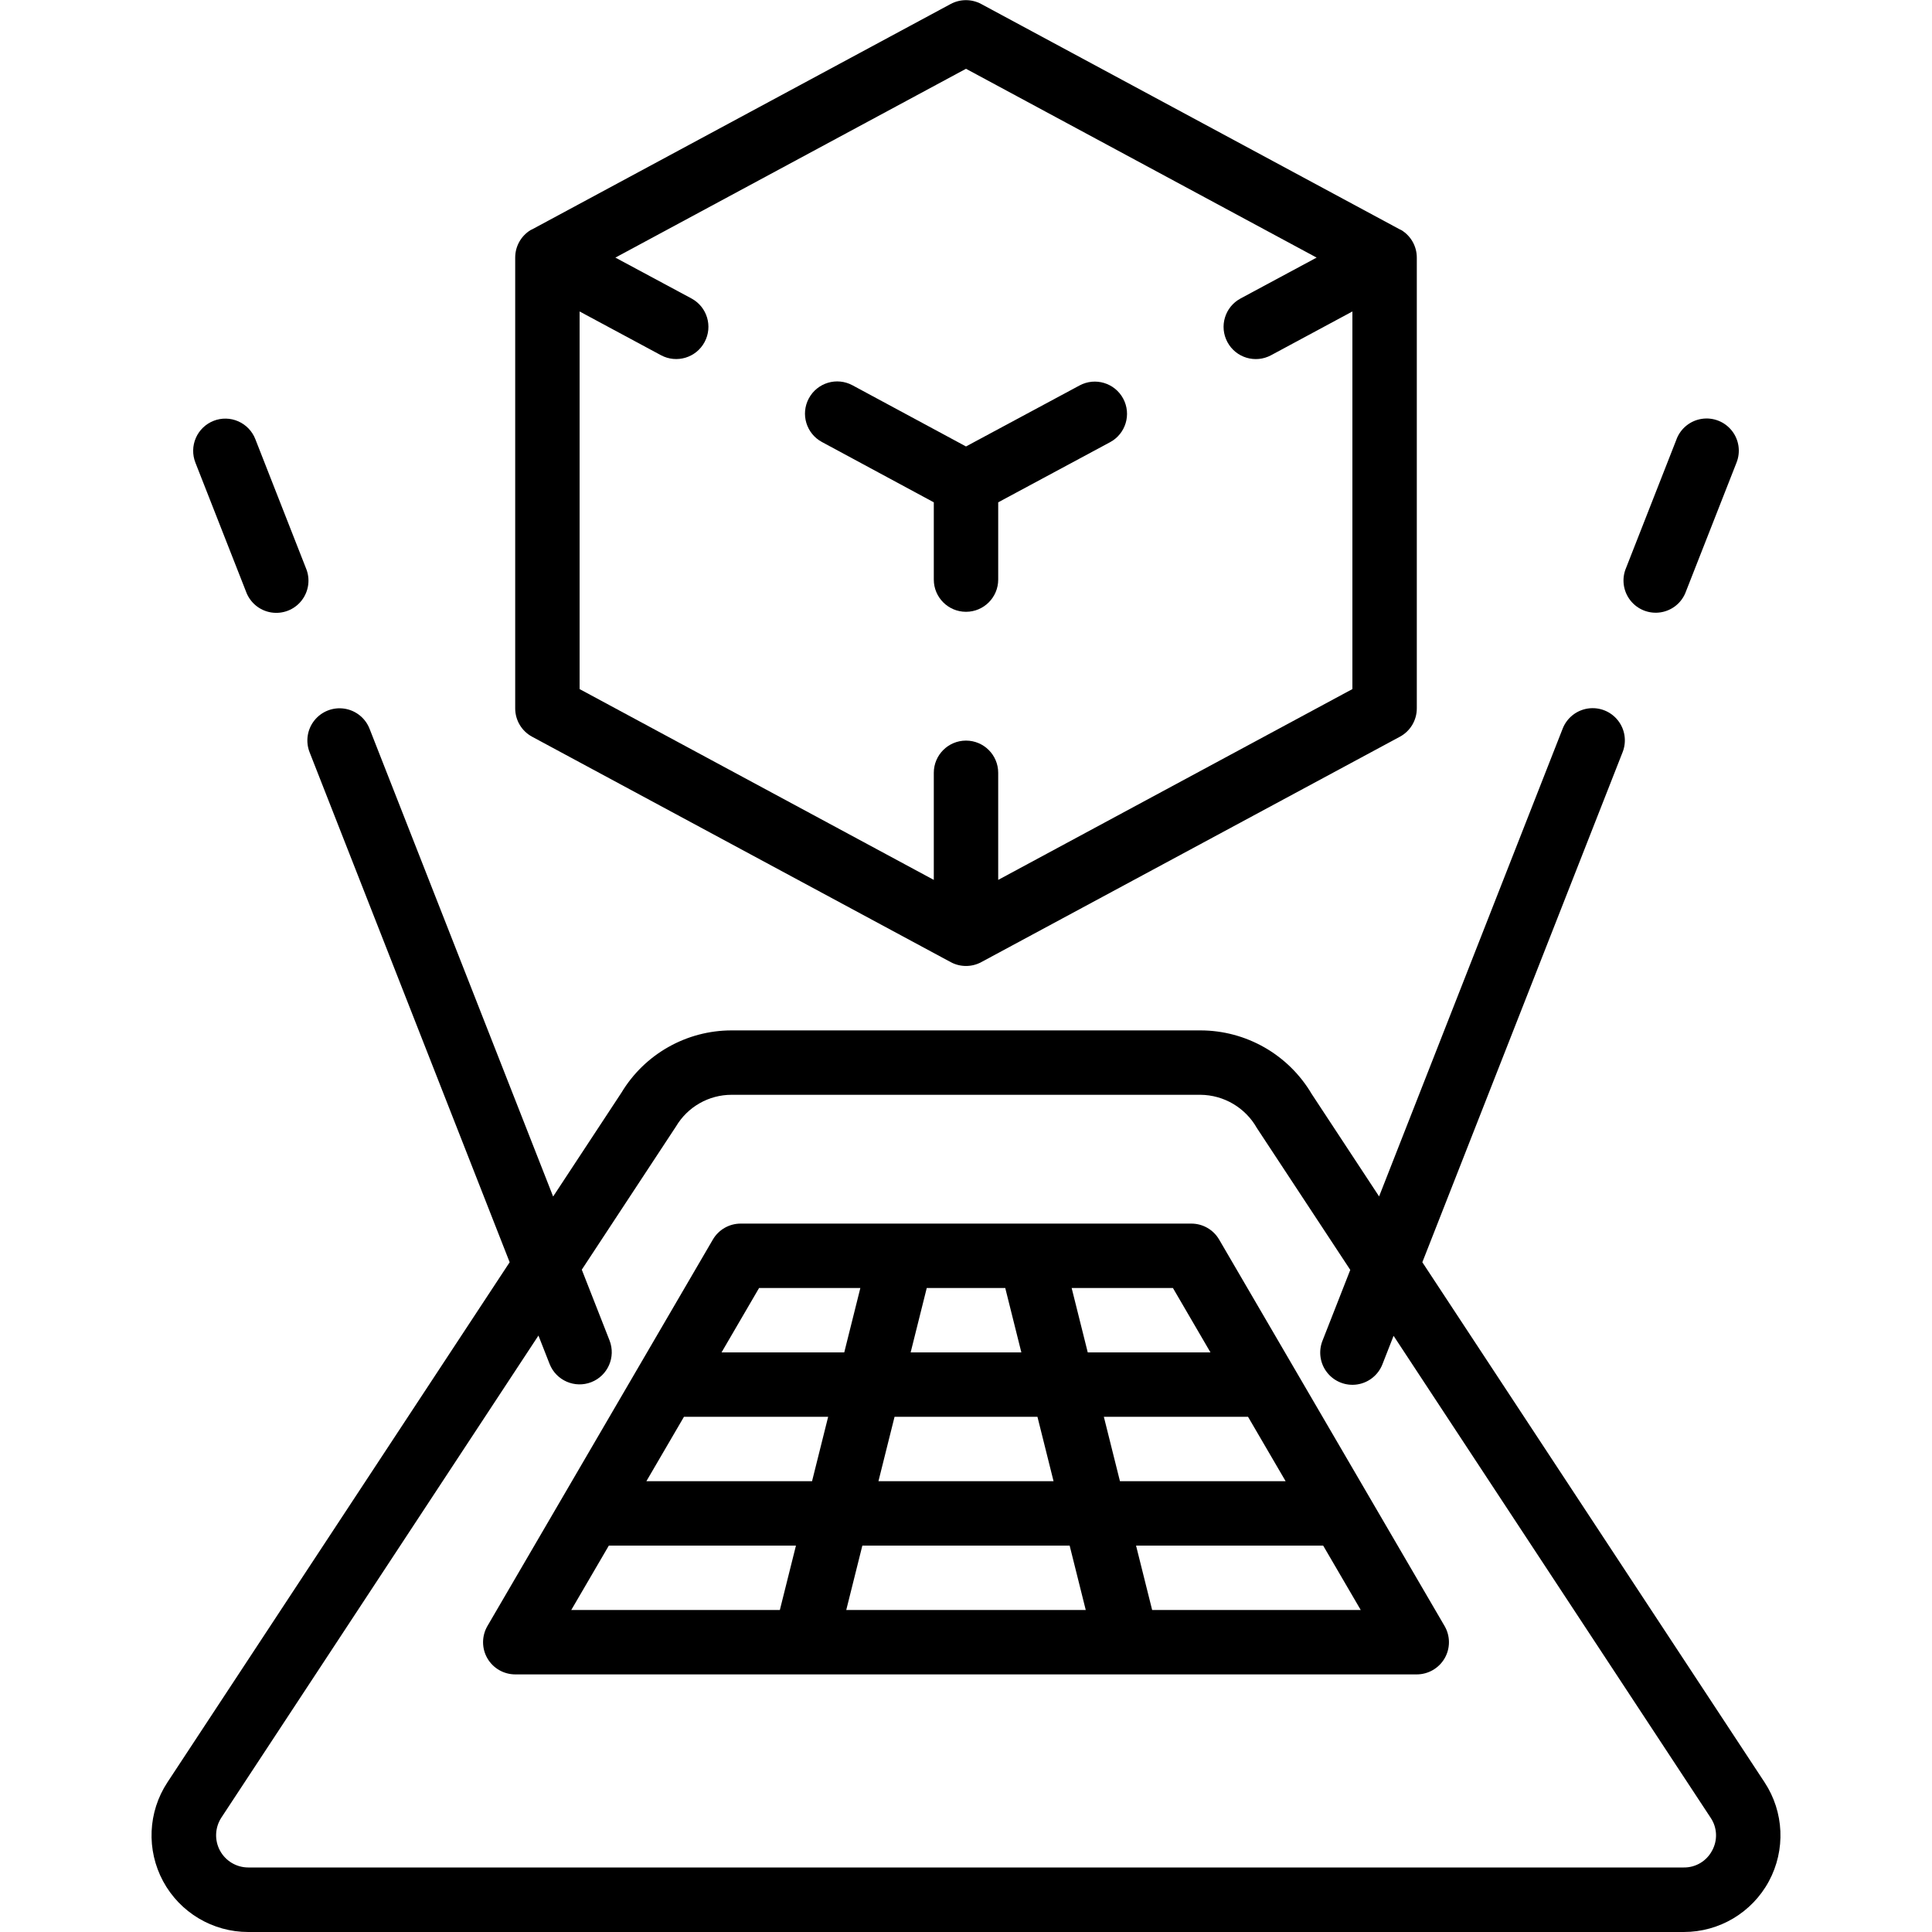 <svg height="512" viewBox="0 0 52 60" width="512" xmlns="http://www.w3.org/2000/svg"><g id="Page-1" fill="none" fill-rule="evenodd"><g id="023---AR-Card" fill="rgb(0,0,0)" fill-rule="nonzero"><path id="Shape" d="m40.172 39.2 6.219-15.839c.132-.333.076-.711-.147-.991-.223-.28-.579-.42-.933-.366-.354.054-.652.293-.782.627l-5.7 14.525-2.094-3.183c-.722-1.222-2.035-1.972-3.454-1.973h-14.562c-1.4.001-2.697.734-3.419 1.933l-2.122 3.226-5.7-14.524c-.129-.334-.428-.573-.782-.627-.354-.054-.71.086-.933.366-.223.28-.279.658-.147.991l6.212 15.835-10.628 16.151c-.607.922-.658 2.103-.134 3.074.524.971 1.54 1.576 2.644 1.575h44.58c1.104.001 2.119-.603 2.644-1.575.524-.971.473-2.152-.134-3.074zm9 18.27c-.171.327-.511.531-.88.526h-44.582c-.367-0-.705-.202-.879-.525-.174-.323-.157-.716.044-1.024l9.847-14.97.347.884c.203.512.782.764 1.295.563.513-.201.766-.779.567-1.293l-.863-2.2 2.926-4.448c.361-.609 1.017-.983 1.725-.983h14.562c.727.006 1.395.4 1.753 1.033l2.9 4.405-.863 2.2c-.132.333-.076.711.147.991.223.28.579.42.933.366.354-.054.652-.293.782-.627l.346-.883 9.848 14.969c.205.305.221.699.043 1.02z"/><path id="Shape" d="m25 18c0 .552.448 1 1 1s1-.448 1-1v-2.4l3.474-1.867c.487-.262.669-.868.407-1.355s-.868-.669-1.355-.407l-3.526 1.894-3.526-1.9c-.487-.262-1.093-.08-1.355.407s-.08 1.093.407 1.355l3.474 1.873z"/><path id="Shape" d="m12 8v14c0.0.368.202.706.526.88l13 7c.296.159.652.159.948 0l13-7c.324-.174.526-.512.526-.88v-14c-0-.352-.185-.678-.487-.858-.013-.008-.028-.011-.041-.018l-13-7c-.296-.159-.652-.159-.948 0l-13 7c-.013.007-.028.01-.041.018-.3.181-.484.507-.483.858zm2 1.673 2.526 1.358c.487.262 1.093.08 1.355-.407s.08-1.093-.407-1.355l-2.363-1.269 10.889-5.864 10.889 5.864-2.363 1.27c-.487.262-.669.868-.407 1.355s.868.669 1.355.407l2.526-1.359v11.727l-11 5.926v-3.326c0-.552-.448-1-1-1s-1 .448-1 1v3.326l-11-5.926z"/><path id="Shape" d="m33.864 38.5c-.178-.309-.507-.499-.864-.5h-14c-.357.001-.686.191-.864.5l-7 12c-.178.309-.179.69-.001.999.178.309.508.5.865.501h28c.357-.001.686-.192.865-.501.178-.309.178-.69-.001-.999zm-9.083 1.5h2.438l.5 2h-3.438zm-1 4h4.438l.5 2h-5.438zm-3.562 6h-6.478l1.167-2h5.811zm1-4h-5.145l1.167-2h4.478zm-2.811-4 1.166-2h3.145l-.5 2zm3.873 8 .5-2h6.438l.5 2zm7-10h3.145l1.166 2h-3.811zm1 4h4.478l1.167 2h-5.145zm1.5 6-.5-2h5.811l1.167 2z"/><path id="Shape" d="m2.635 13.069c-.248.097-.447.288-.553.532s-.111.52-.013.768l1.57 4c.123.343.422.593.782.651.36.058.723-.084.947-.372.224-.287.275-.674.131-1.009l-1.569-4c-.096-.248-.287-.447-.53-.554-.243-.107-.519-.113-.766-.016z"/><path id="Shape" d="m48.069 13.635-1.569 4c-.144.335-.093.722.131 1.009.224.287.587.43.947.372.36-.058.66-.307.782-.651l1.57-4c.132-.333.076-.711-.147-.991-.223-.28-.579-.42-.933-.366-.354.054-.652.293-.782.627z"/></g></g></svg>